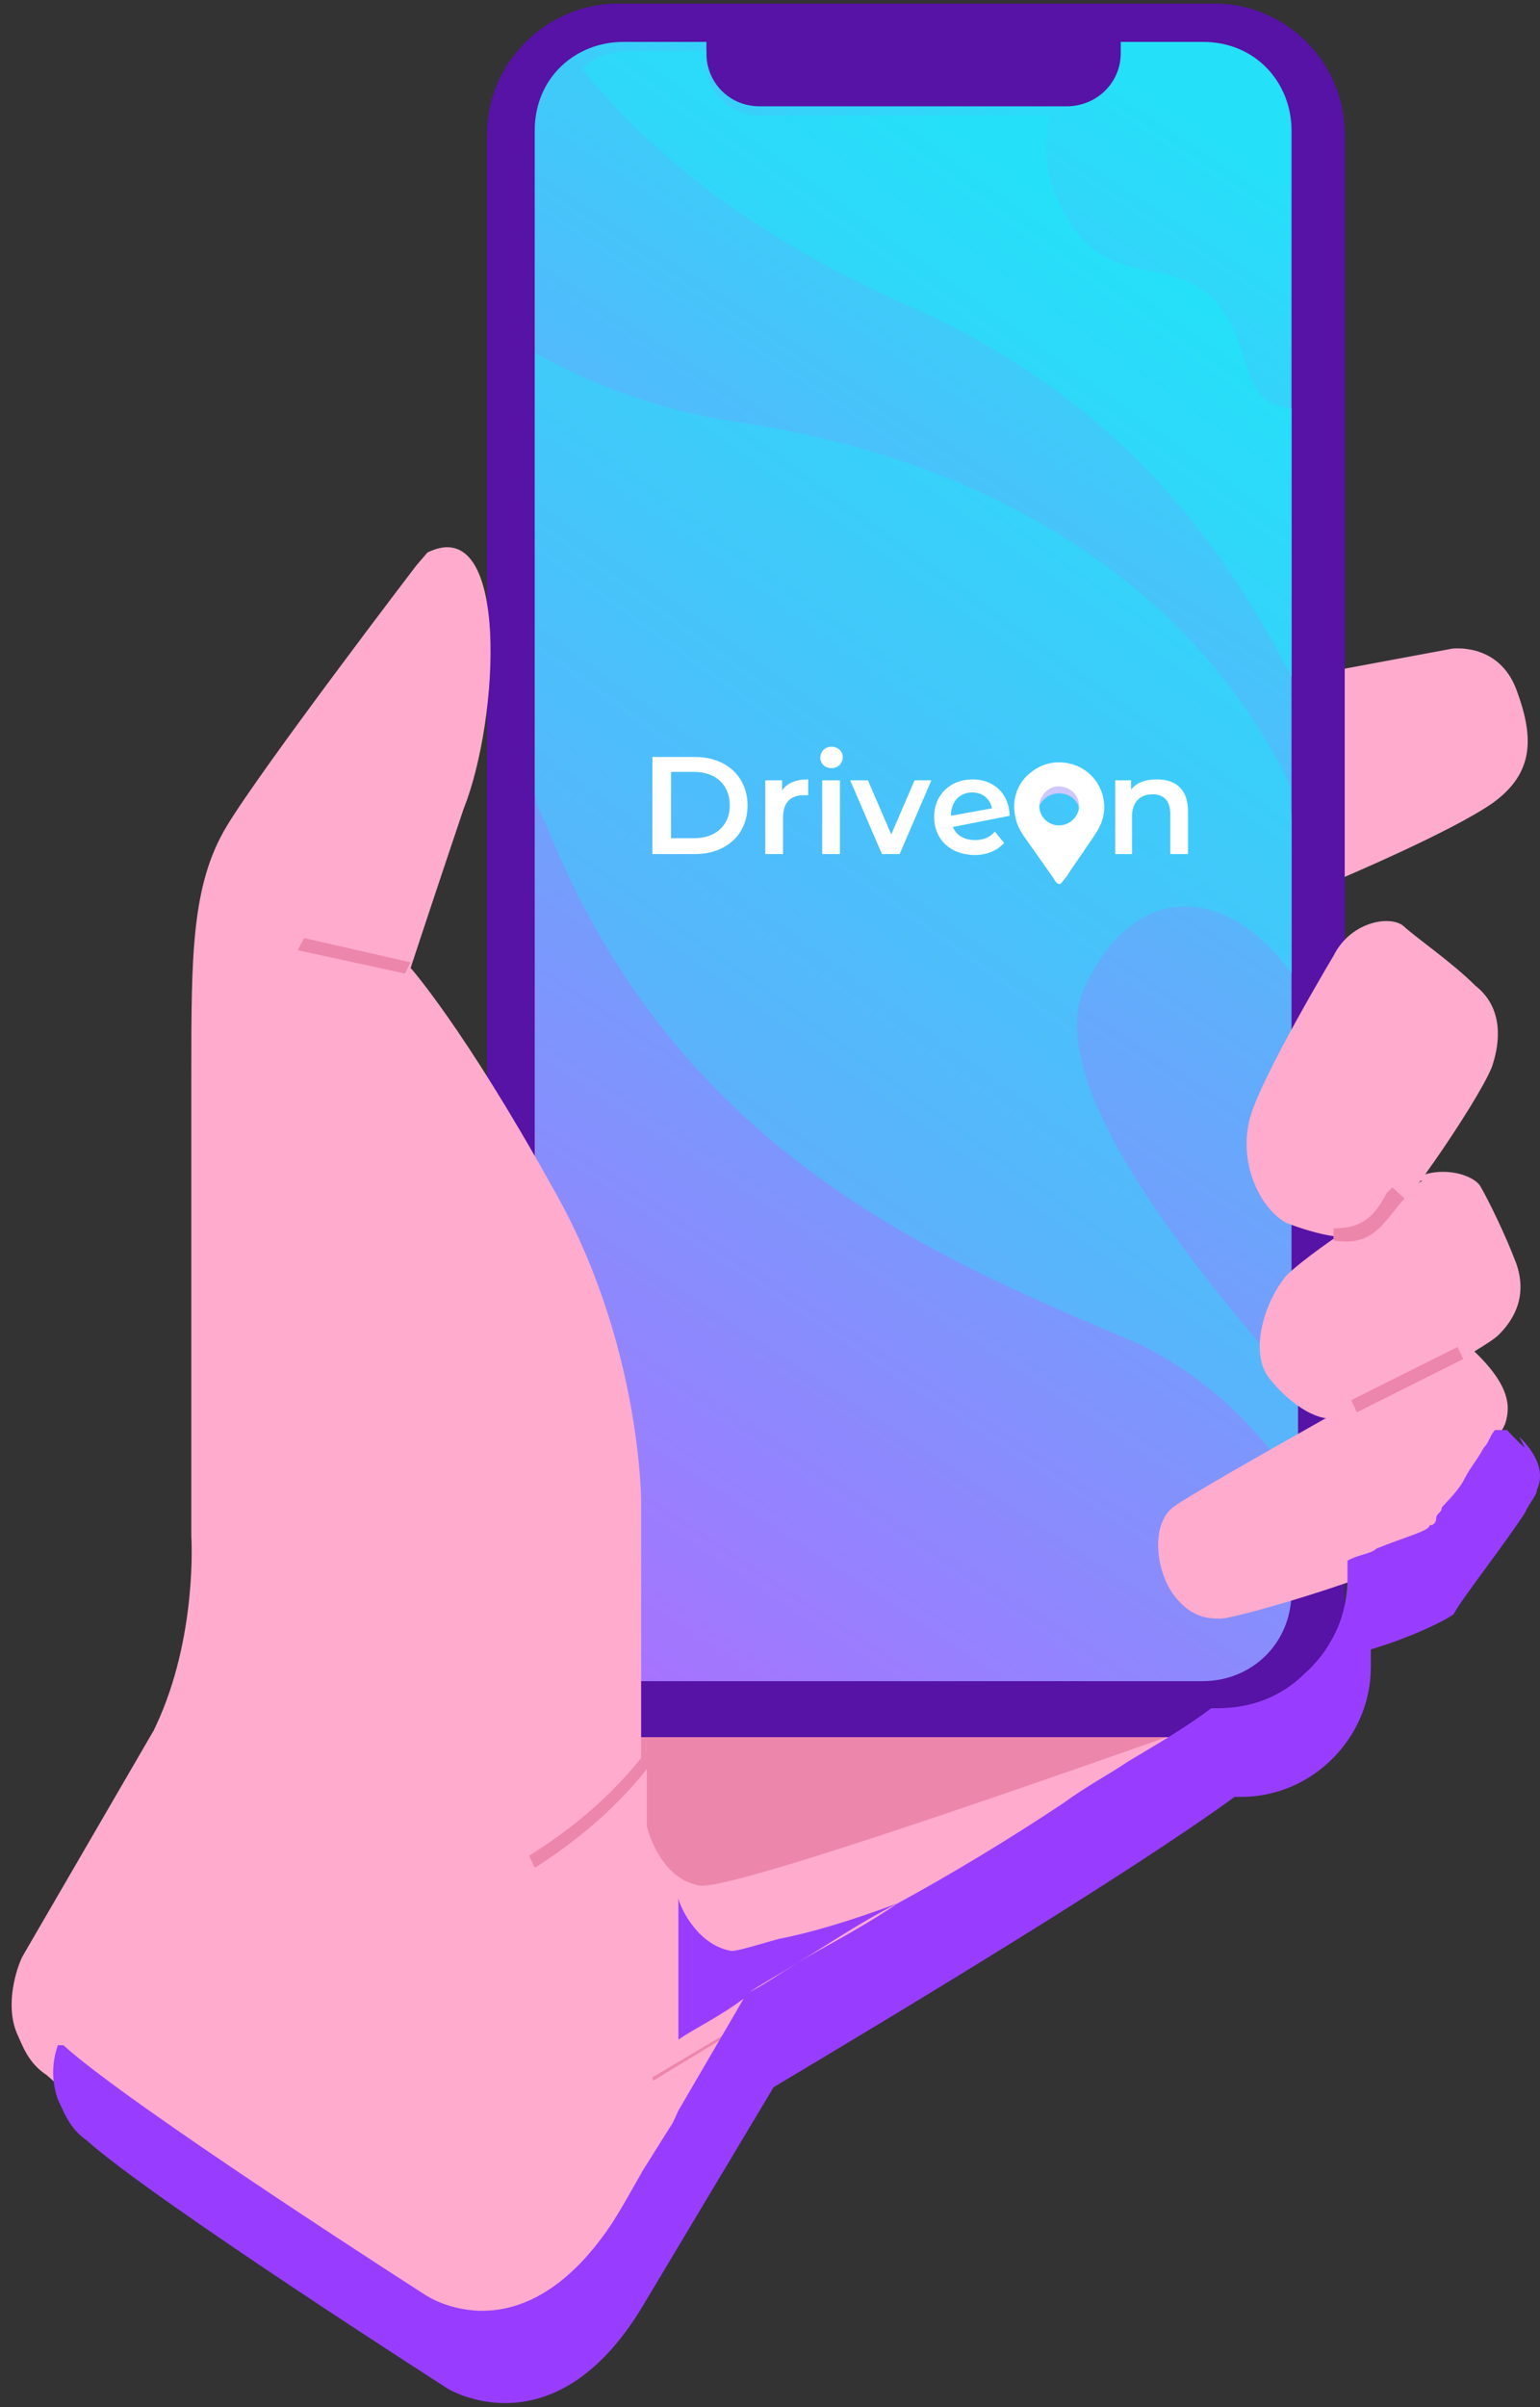 <svg width="112" height="175" viewBox="0 0 112 175" fill="none" xmlns="http://www.w3.org/2000/svg">
<rect x="0" y="0" width="112" height="175" fill="#333333" stroke="none"/>
<path d="M11.131 125.884L1.63 142.24C1.901 145.226 4.412 144.072 5.905 142.986L1.63 142.24C1.222 143.054 0.34 145.701 1.222 147.805C1.629 148.687 2.037 149.976 3.394 150.859C8.077 155.134 29.591 168.911 29.591 168.911C29.591 168.911 37.328 173.662 43.776 162.871L58.435 138.779L36.039 135.792L11.131 125.884Z" fill="#FFABCD"/>
<path d="M97.391 109.935C97.391 109.935 96.509 119.437 92.641 122.898C88.772 126.291 47.508 151.266 47.508 151.266L28.573 89.711L85.379 59.647V63.515H90.944C90.944 63.515 92.641 63.515 93.116 63.922C93.523 64.329 92.234 81.16 92.234 81.16L87.958 100.095L90.062 102.199L97.799 110.411L97.391 109.935Z" fill="#ED86AB"/>
<path d="M90.943 124.187C82.799 130.16 47.033 151.266 47.033 151.266L42.757 137.489L47.033 127.581V132.738C47.033 132.738 47.915 136.607 50.901 137.082C53.955 137.489 90.536 124.187 90.943 124.187Z" fill="#FFABCD"/>
<path d="M93.931 49.331L105.604 47.159C105.604 47.159 108.997 46.684 110.287 50.145C111.576 53.606 111.576 56.185 108.59 58.357C105.604 60.461 97.392 63.922 97.392 63.922L93.931 48.856V49.331Z" fill="#FFABCD"/>
<path d="M44.927 0.264H88.363C93.521 0.264 97.797 4.539 97.797 9.697V116.858C97.797 122.016 93.521 126.291 88.363 126.291H44.927C39.769 126.291 35.426 122.016 35.426 116.858V9.697C35.426 4.539 39.769 0.264 44.927 0.264Z" fill="#5712A6"/>
<path d="M45.335 3.046H51.375V3.861C51.375 6.032 53.072 7.729 55.244 7.729H66.442H77.573C79.744 7.729 81.509 6.032 81.509 3.861V3.046H87.481C91.35 3.046 93.929 6.032 93.929 9.494V115.704C93.929 119.573 90.943 122.219 87.481 122.219H45.335C41.467 122.219 38.888 119.165 38.888 115.704V9.494C38.888 5.625 41.874 3.046 45.335 3.046Z" fill="url(#paint0_linear_3308_542)"/>
<path d="M45.335 3.725H51.375V4.539C51.375 6.711 53.072 8.408 55.244 8.408H66.442H76.351C75.876 10.579 75.876 13.158 77.573 15.737C81.034 22.184 87.074 17.027 90.06 24.763C91.35 28.632 91.35 29.242 93.929 29.717V49.195C88.364 38.472 80.626 28.632 65.967 22.184C55.244 17.434 47.507 11.461 42.349 5.014C43.163 4.132 44.453 3.725 45.742 3.725H45.335ZM93.929 59.782V70.776C89.653 64.736 82.798 63.515 78.93 71.659C75.876 78.106 84.97 90.186 94.404 100.909V108.239C91.418 103.488 87.074 99.62 82.391 97.516C68.139 91.476 49.204 83.739 39.77 60.054C39.363 59.172 38.888 58.357 38.888 57.475V25.645C42.756 27.817 47.914 29.921 54.429 30.803C73.297 33.789 87.413 43.494 93.861 57.203L93.929 59.782Z" fill="url(#paint1_linear_3308_542)"/>
<path d="M30.27 41.119C30.27 41.119 19.072 55.779 16.493 60.054C13.914 64.33 13.914 69.487 13.914 78.106C13.914 86.725 13.914 111.7 13.914 111.7C13.914 111.7 14.389 118.962 11.335 125.477C8.349 131.924 5.159 137.286 5.159 137.286L46.627 152.963V109.121C46.627 109.121 46.627 97.516 40.179 86.318C33.731 74.713 29.863 70.37 29.863 70.37C29.863 70.37 31.56 65.212 33.731 58.765C36.31 52.317 37.125 37.183 31.085 40.169L30.27 41.119Z" fill="#FFABCD"/>
<path d="M37.19 149.977L47.031 153.845V126.291C47.031 126.766 47.031 135.318 43.638 140.475C42.756 141.765 40.177 145.701 37.19 149.977Z" fill="#FFABCD"/>
<path d="M96.983 69.487C96.983 69.487 91.825 78.106 90.943 81.16C90.061 84.146 91.35 87.608 93.522 88.897C95.694 89.712 98.68 90.594 100.377 89.304C102.141 88.015 108.181 78.989 108.589 77.292C108.996 76.002 109.471 73.356 107.299 71.659C105.602 69.962 103.023 68.198 102.141 67.383C101.259 66.501 98.273 66.908 96.983 69.487Z" fill="#FFABCD"/>
<path d="M106.419 97.516C106.419 97.516 87.076 108.239 85.38 109.528C83.615 110.818 84.09 114.279 85.38 115.976C86.669 117.672 87.959 117.672 88.773 117.672C90.063 117.672 103.025 113.804 103.433 112.514C103.84 111.7 108.998 104.778 109.473 103.488C109.88 102.199 109.88 100.502 106.419 97.516Z" fill="#FFABCD"/>
<path d="M103.43 85.843C103.43 85.843 95.693 90.594 93.522 92.765C91.825 94.869 90.943 98.33 92.232 100.095C93.522 101.791 95.693 103.488 97.39 103.081C99.562 102.674 108.181 97.923 108.995 97.041C109.878 96.159 111.167 94.462 110.285 91.883C109.47 89.711 108.181 87.132 107.706 86.318C107.299 85.436 104.72 84.553 102.548 85.843H103.43Z" fill="#FFABCD"/>
<path d="M106.417 98.805C106.417 98.805 101.259 101.384 98.68 102.674L98.272 101.792C100.851 100.502 106.009 97.923 106.009 97.923L106.417 98.805Z" fill="#ED86AB"/>
<path d="M96.985 89.304C99.089 89.304 99.972 88.422 100.854 86.725L101.261 86.318L102.143 87.133L101.736 87.608C100.379 89.304 99.564 90.594 96.985 90.187V89.304Z" fill="#ED86AB"/>
<path d="M22.122 68.198L29.859 69.962L29.452 70.777L21.648 69.08L22.122 68.198Z" fill="#ED86AB"/>
<path d="M48.324 126.766C48.324 126.766 45.745 131.449 38.891 135.792L38.483 134.91C45.338 130.635 47.51 126.291 47.917 126.291L48.8 126.766H48.324Z" fill="#ED86AB"/>
<path fill-rule="evenodd" clip-rule="evenodd" d="M86.4 58.968V62.09H85.111V59.172C85.111 58.221 84.636 57.746 83.822 57.746C82.939 57.746 82.329 58.289 82.329 59.375V62.09H81.107V56.728H82.26V57.407C82.668 56.864 83.346 56.661 84.161 56.661C85.45 56.661 86.4 57.339 86.4 58.968ZM67.737 56.728L65.429 62.09H64.14L61.832 56.728H63.122L64.819 60.665L66.515 56.728H67.737ZM59.796 56.728H61.086V62.09H59.796V56.728ZM59.661 55.1C59.661 54.625 60 54.285 60.475 54.285C60.95 54.285 61.289 54.624 61.289 55.032C61.289 55.507 60.95 55.846 60.475 55.846C60 55.846 59.661 55.507 59.661 55.1ZM58.778 56.661V57.814C58.642 57.814 58.529 57.814 58.439 57.814C57.489 57.814 56.946 58.357 56.946 59.443V62.09H55.656V56.728H56.878V57.475C57.217 56.932 57.896 56.661 58.778 56.661ZM47.444 55.032H50.566C52.806 55.032 54.367 56.457 54.367 58.561C54.367 60.665 52.806 62.09 50.566 62.09H47.444V55.032ZM50.498 60.936C52.059 60.936 53.077 59.986 53.077 58.561C53.077 57.068 52.059 56.118 50.498 56.118H48.802V60.936H50.498Z" fill="white"/>
<path fill-rule="evenodd" clip-rule="evenodd" d="M72.349 60.461L73.028 61.276C72.552 61.819 71.806 62.158 70.924 62.158C69.091 62.158 67.938 61.004 67.938 59.376C67.938 57.815 69.091 56.661 70.72 56.661C72.213 56.661 73.367 57.611 73.435 59.307L69.295 60.122C69.566 60.733 70.109 61.072 70.924 61.072C71.534 61.072 72.01 60.868 72.349 60.461ZM69.159 59.307L72.145 58.765C72.01 58.086 71.466 57.611 70.72 57.611C69.77 57.611 69.159 58.29 69.159 59.307Z" fill="white"/>
<path fill-rule="evenodd" clip-rule="evenodd" d="M74.186 59.376C74.186 57.747 75.408 56.661 77.037 56.661C78.666 56.661 79.887 57.747 79.887 59.376C79.887 61.004 78.666 62.158 77.037 62.158C75.408 62.158 74.186 61.004 74.186 59.376ZM78.598 59.376C78.598 58.358 77.919 57.679 77.037 57.679C76.155 57.679 75.408 58.358 75.408 59.376C75.408 60.394 76.155 61.072 77.037 61.072C77.919 61.072 78.598 60.394 78.598 59.376Z" fill="#CFC7FF"/>
<path fill-rule="evenodd" clip-rule="evenodd" d="M73.775 58.968C73.639 57.746 74.25 56.728 74.861 56.253C75.54 55.642 76.558 55.235 77.779 55.507C79.883 55.982 80.969 58.357 79.883 60.257C79.747 60.597 77.847 63.243 77.576 63.719C77.44 63.854 77.236 64.194 77.101 64.262C76.897 64.329 76.693 63.99 76.626 63.854L74.997 61.547C74.386 60.665 73.911 60.19 73.775 58.968ZM77.304 57.203C76.422 57 75.743 57.679 75.608 58.357C75.472 59.239 76.083 59.85 76.761 59.986C77.644 60.122 78.322 59.511 78.458 58.832C78.594 57.95 77.983 57.339 77.304 57.203Z" fill="white"/>
<path fill-rule="evenodd" clip-rule="evenodd" d="M110.894 105.253C110.442 104.846 110.012 104.416 109.605 103.963H108.722C108.315 104.438 108.315 104.846 107.908 105.253C107.433 106.135 107.026 106.542 106.551 107.424C106.143 108.307 105.261 109.121 104.854 109.596C104.854 110.004 104.447 110.003 104.447 110.411C104.447 110.411 104.447 110.886 103.972 110.886C103.972 111.293 102.275 111.7 100.103 112.582C99.696 112.99 98.814 112.99 97.999 113.465V114.754C97.999 116.451 97.524 118.147 96.71 119.437C96.235 120.319 95.42 121.201 94.945 121.609C93.226 123.328 91.077 124.188 88.498 124.188H88.091C86.394 125.477 84.222 126.766 82.05 128.056C80.761 128.938 79.064 129.82 77.3 131.11C73.431 133.689 69.155 136.268 65.287 138.372C62.708 140.136 60.129 141.425 57.957 142.715C56.668 143.529 55.378 144.412 54.496 144.819C55.785 144.004 56.668 143.529 57.957 142.715C60.129 141.425 62.708 139.661 65.287 138.372C61.825 139.661 58.839 140.543 56.668 140.95C54.971 141.426 53.681 141.833 53.206 141.833C50.627 141.426 49.338 138.371 49.338 137.964V142.24V148.28C50.627 147.398 52.392 146.583 54.089 145.294L49.338 153.438L48.931 154.32L46.759 157.781L45.062 160.767C38.208 171.965 30.878 166.807 30.878 166.807C30.878 166.807 9.364 153.031 4.613 148.687C4.613 148.687 4.613 148.687 4.206 148.687C3.753 149.999 3.753 151.311 4.206 152.623C4.613 153.438 5.02 154.727 6.31 155.609C11.06 159.885 32.574 173.662 32.574 173.662C32.574 173.662 40.312 178.413 46.759 167.622L56.261 151.741C65.694 146.108 82.05 136.268 89.787 130.635H90.262C95.42 130.635 99.696 126.359 99.696 121.201V119.912C102.682 119.03 105.261 117.74 105.736 117.333C106.143 116.451 109.198 112.582 110.894 110.003C111.301 109.121 111.776 108.714 111.776 108.307C112.184 107.424 112.184 106.135 110.487 104.438L110.894 105.253ZM105.261 113.804H106.551Z" fill="#983DFF"/>
<defs>
<linearGradient id="paint0_linear_3308_542" x1="-20.099" y1="-61.549" x2="-88.868" y2="43.109" gradientUnits="userSpaceOnUse">
<stop stop-color="#25E0F9"/>
<stop offset="1" stop-color="#B06BFF"/>
</linearGradient>
<linearGradient id="paint1_linear_3308_542" x1="0.125" y1="-40.753" x2="-99.209" y2="97.429" gradientUnits="userSpaceOnUse">
<stop stop-color="#25E0F9"/>
<stop offset="1" stop-color="#B06BFF"/>
</linearGradient>
</defs>
</svg>
